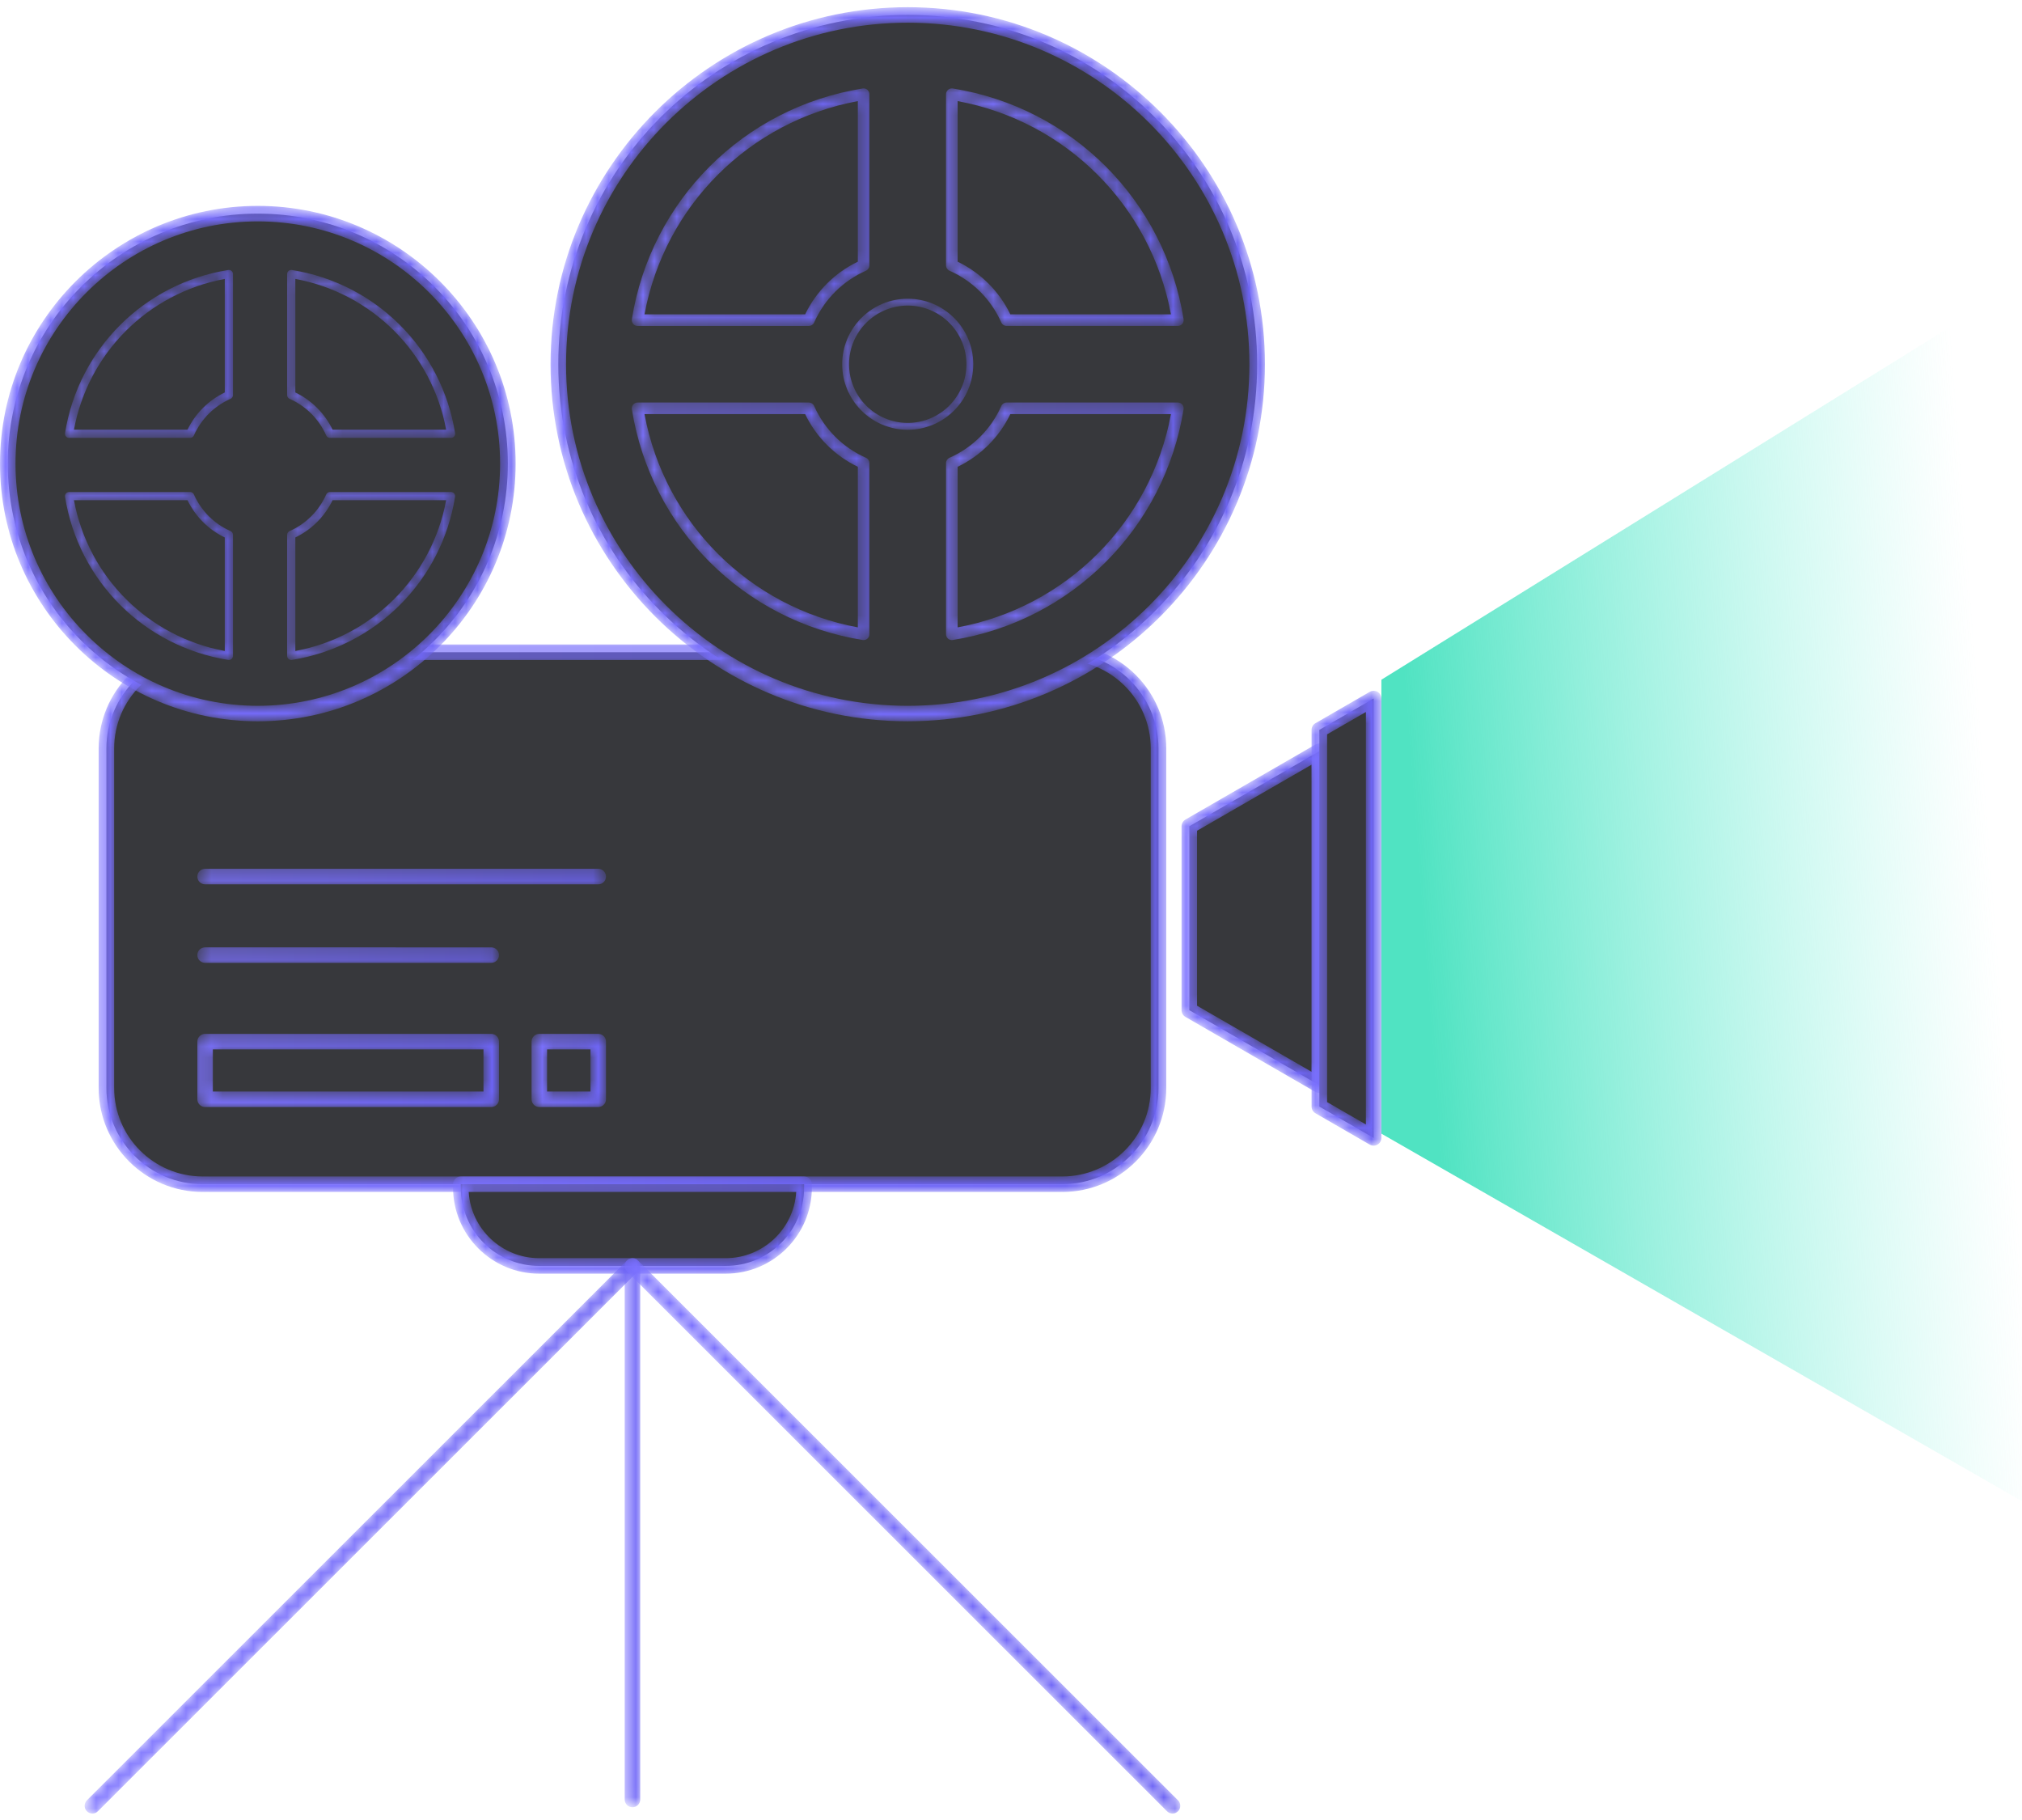 <?xml version="1.0" encoding="UTF-8" standalone="no"?>
<svg
   xmlns:dc="http://purl.org/dc/elements/1.1/"
   xmlns:cc="http://creativecommons.org/ns#"
   xmlns:rdf="http://www.w3.org/1999/02/22-rdf-syntax-ns#"
   xmlns:svg="http://www.w3.org/2000/svg"
   xmlns="http://www.w3.org/2000/svg"
   xmlns:xlink="http://www.w3.org/1999/xlink"
   xmlns:sodipodi="http://sodipodi.sourceforge.net/DTD/sodipodi-0.dtd"
   xmlns:inkscape="http://www.inkscape.org/namespaces/inkscape"
   inkscape:version="1.0 (4035a4fb49, 2020-05-01)"
   sodipodi:docname="camara-luz-modo-noc.svg"
   id="svg1417"
   version="1.1"
   viewBox="0 0 180 162"
   height="162"
   width="180">
  <sodipodi:namedview
     inkscape:current-layer="svg1417"
     inkscape:window-maximized="1"
     inkscape:window-y="-8"
     inkscape:window-x="-8"
     inkscape:cy="81"
     inkscape:cx="88.23591"
     inkscape:zoom="5.1049383"
     showgrid="false"
     id="namedview1419"
     inkscape:window-height="1017"
     inkscape:window-width="1920"
     inkscape:pageshadow="2"
     inkscape:pageopacity="0"
     guidetolerance="10"
     gridtolerance="10"
     objecttolerance="10"
     borderopacity="1"
     bordercolor="#666666"
     pagecolor="#ffffff" />
  <!-- Generator: Sketch 63.1 (92452) - https://sketch.com -->
  <title
     id="title1128">camara-modo-noc</title>
  <desc
     id="desc1130">Created with Sketch.</desc>
  <defs
     id="defs1264">
    <path
       id="path-1"
       d="m 9.707,0.312 c -5.102,0 -9.253,4.148 -9.253,9.246 v 0 30.237 c 0,5.098 4.151,9.247 9.253,9.247 v 0 h 76.533 c 5.102,0 9.253,-4.149 9.253,-9.247 v 0 -30.237 c 0,-5.098 -4.151,-9.246 -9.253,-9.246 v 0 z M 1.835,39.796 V 9.559 c 0,-4.337 3.532,-7.866 7.871,-7.866 v 0 h 76.533 c 4.34,0 7.872,3.529 7.872,7.866 v 0 30.237 c 0,4.338 -3.532,7.866 -7.872,7.866 v 0 H 9.707 c -4.34,0 -7.871,-3.529 -7.871,-7.866 z" />
    <linearGradient
       id="linearGradient-3"
       y2="0.5"
       x2="1"
       y1="0.5"
       x1="-3.3710137e-06">
      <stop
         id="stop1133"
         offset="0%"
         stop-color="#7C72FF" />
      <stop
         id="stop1135"
         offset="100%"
         stop-color="#6D64F4" />
    </linearGradient>
    <path
       id="path-4"
       d="m 32.119,0.573 c -17.533,0 -31.797,14.257 -31.797,31.782 v 0 c 0,17.525 14.264,31.781 31.797,31.781 v 0 c 17.533,0 31.798,-14.257 31.798,-31.781 v 0 c 0,-17.525 -14.265,-31.782 -31.798,-31.782 z M 1.703,32.355 C 1.703,15.592 15.348,1.954 32.119,1.954 v 0 c 16.772,0 30.416,13.638 30.416,30.402 v 0 c 0,16.763 -13.645,30.401 -30.416,30.401 v 0 c -16.771,0 -30.416,-13.638 -30.416,-30.401 z" />
    <linearGradient
       id="linearGradient-6"
       y2="0.5"
       x2="1"
       y1="0.5"
       x1="-5.0830554e-06">
      <stop
         id="stop1139"
         offset="0%"
         stop-color="#7C72FF" />
      <stop
         id="stop1141"
         offset="100%"
         stop-color="#6D64F4" />
    </linearGradient>
    <path
       id="path-7"
       d="m 0,23.269 c 0,12.648 10.295,22.939 22.95,22.939 v 0 c 12.656,0 22.951,-10.291 22.951,-22.939 v 0 c 0,-12.648 -10.295,-22.939 -22.951,-22.939 v 0 C 10.295,0.33 0,10.621 0,23.269 m 1.381,0 c 0,-11.887 9.675,-21.558 21.569,-21.558 v 0 c 11.893,0 21.569,9.671 21.569,21.558 v 0 c 0,11.887 -9.677,21.558 -21.569,21.558 v 0 c -11.893,0 -21.569,-9.671 -21.569,-21.558" />
    <linearGradient
       id="linearGradient-9"
       y2="0.5"
       x2="1"
       y1="0.5"
       x1="0">
      <stop
         id="stop1145"
         offset="0%"
         stop-color="#7C72FF" />
      <stop
         id="stop1147"
         offset="100%"
         stop-color="#6D64F4" />
    </linearGradient>
    <path
       id="path-10"
       d="m 0.019,6.102 c 0,3.216 2.618,5.832 5.835,5.832 v 0 c 3.217,0 5.835,-2.616 5.835,-5.832 v 0 c 0,-3.216 -2.618,-5.832 -5.835,-5.832 v 0 c -3.217,0 -5.835,2.616 -5.835,5.832 m 0.611,0 c 0,-2.88 2.343,-5.222 5.224,-5.222 v 0 c 2.881,0 5.225,2.342 5.225,5.222 v 0 c 0,2.88 -2.344,5.222 -5.225,5.222 v 0 c -2.881,0 -5.224,-2.343 -5.224,-5.222" />
    <linearGradient
       id="linearGradient-12"
       y2="0.5"
       x2="1"
       y1="0.5"
       x1="3.8427754e-07">
      <stop
         id="stop1151"
         offset="0%"
         stop-color="#7C72FF" />
      <stop
         id="stop1153"
         offset="100%"
         stop-color="#6D64F4" />
    </linearGradient>
    <path
       id="path-13"
       d="m 1.301,0.279 c -0.382,0 -0.691,0.309 -0.691,0.69 v 0 0.291 c 0,4.231 3.445,7.672 7.676,7.672 v 0 H 24.877 c 4.233,0 7.678,-3.441 7.678,-7.672 v 0 -0.291 c 0,-0.382 -0.309,-0.69 -0.691,-0.69 v 0 z M 2.004,1.659 h 29.157 c -0.206,3.284 -2.946,5.893 -6.284,5.893 v 0 H 8.286 c -3.336,0 -6.076,-2.609 -6.282,-5.893 z" />
    <linearGradient
       id="linearGradient-15"
       y2="0.5"
       x2="1"
       y1="0.5"
       x1="1.3993503e-05">
      <stop
         id="stop1157"
         offset="0%"
         stop-color="#7C72FF" />
      <stop
         id="stop1159"
         offset="100%"
         stop-color="#6D64F4" />
    </linearGradient>
    <path
       id="path-16"
       d="M 0.517,1.199 V 48.694 c 0,0.381 0.309,0.69 0.691,0.69 v 0 c 0.382,0 0.691,-0.309 0.691,-0.69 v 0 -47.495 c 0,-0.382 -0.309,-0.69 -0.691,-0.69 v 0 c -0.382,0 -0.691,0.308 -0.691,0.69" />
    <linearGradient
       id="linearGradient-18"
       y2="0.5"
       x2="1"
       y1="0.5"
       x1="-0">
      <stop
         id="stop1163"
         offset="0%"
         stop-color="#7C72FF" />
      <stop
         id="stop1165"
         offset="100%"
         stop-color="#6D64F4" />
    </linearGradient>
    <path
       id="path-19"
       d="M 48.766,0.71 0.69,48.766 c -0.27,0.27 -0.27,0.706 0,0.976 v 0 c 0.135,0.134 0.311,0.202 0.488,0.202 v 0 c 0.177,0 0.354,-0.067 0.488,-0.202 v 0 L 49.743,1.687 c 0.27,-0.27 0.27,-0.706 0,-0.976 v 0 c -0.135,-0.134 -0.311,-0.202 -0.488,-0.202 v 0 c -0.177,0 -0.354,0.067 -0.488,0.202" />
    <linearGradient
       id="linearGradient-21"
       y2="0.5"
       x2="1"
       y1="0.5"
       x1="1.9390627e-06">
      <stop
         id="stop1169"
         offset="0%"
         stop-color="#7C72FF" />
      <stop
         id="stop1171"
         offset="100%"
         stop-color="#6D64F4" />
    </linearGradient>
    <path
       id="path-22"
       d="m 0.719,0.71 c -0.27,0.27 -0.27,0.706 0,0.976 v 0 L 48.796,49.743 c 0.135,0.134 0.312,0.202 0.489,0.202 v 0 c 0.176,0 0.353,-0.067 0.488,-0.202 v 0 c 0.27,-0.27 0.27,-0.707 0,-0.976 v 0 L 1.696,0.71 C 1.561,0.576 1.384,0.508 1.208,0.508 v 0 c -0.177,0 -0.354,0.067 -0.488,0.202" />
    <linearGradient
       id="linearGradient-24"
       y2="0.5"
       x2="1"
       y1="0.5"
       x1="-4.2369093e-06">
      <stop
         id="stop1175"
         offset="0%"
         stop-color="#7C72FF" />
      <stop
         id="stop1177"
         offset="100%"
         stop-color="#6D64F4" />
    </linearGradient>
    <path
       id="path-25"
       d="m 0.962,0.394 c -0.382,0 -0.691,0.309 -0.691,0.69 v 0 5.132 c 0,0.381 0.308,0.69 0.691,0.69 v 0 H 26.433 c 0.382,0 0.691,-0.309 0.691,-0.69 v 0 -5.132 c 0,-0.382 -0.309,-0.69 -0.691,-0.69 v 0 z M 1.653,5.525 H 25.742 V 1.774 H 1.653 Z" />
    <linearGradient
       id="linearGradient-27"
       y2="0.5"
       x2="1"
       y1="0.5"
       x1="-2.3714094e-06">
      <stop
         id="stop1181"
         offset="0%"
         stop-color="#7C72FF" />
      <stop
         id="stop1183"
         offset="100%"
         stop-color="#6D64F4" />
    </linearGradient>
    <path
       id="path-28"
       d="m 1.245,0.394 c -0.382,0 -0.691,0.309 -0.691,0.69 v 0 5.132 c 0,0.381 0.309,0.69 0.691,0.69 v 0 h 5.245 c 0.382,0 0.691,-0.309 0.691,-0.69 v 0 -5.132 c 0,-0.382 -0.309,-0.69 -0.691,-0.69 v 0 z M 1.935,5.525 H 5.799 V 1.774 H 1.935 Z" />
    <linearGradient
       id="linearGradient-30"
       y2="0.5"
       x2="1"
       y1="0.5"
       x1="-1.9385092e-05">
      <stop
         id="stop1187"
         offset="0%"
         stop-color="#7C72FF" />
      <stop
         id="stop1189"
         offset="100%"
         stop-color="#6D64F4" />
    </linearGradient>
    <path
       id="path-31"
       d="m 0.962,0.375 c -0.382,0 -0.691,0.308 -0.691,0.69 v 0 c 0,0.381 0.308,0.69 0.691,0.69 v 0 H 26.433 c 0.382,0 0.691,-0.309 0.691,-0.69 v 0 c 0,-0.382 -0.309,-0.69 -0.691,-0.69 v 0 z" />
    <linearGradient
       id="linearGradient-33"
       y2="0.5"
       x2="1"
       y1="0.5"
       x1="-2.3714094e-06">
      <stop
         id="stop1193"
         offset="0%"
         stop-color="#7C72FF" />
      <stop
         id="stop1195"
         offset="100%"
         stop-color="#6D64F4" />
    </linearGradient>
    <path
       id="path-34"
       d="m 0.962,0.429 c -0.382,0 -0.691,0.309 -0.691,0.69 v 0 c 0,0.382 0.308,0.691 0.691,0.691 v 0 H 35.958 c 0.382,0 0.691,-0.309 0.691,-0.691 v 0 c 0,-0.381 -0.309,-0.69 -0.691,-0.69 v 0 z" />
    <linearGradient
       id="linearGradient-36"
       y2="0.5"
       x2="1"
       y1="0.5"
       x1="-1.7504931e-06">
      <stop
         id="stop1199"
         offset="0%"
         stop-color="#7C72FF" />
      <stop
         id="stop1201"
         offset="100%"
         stop-color="#6D64F4" />
    </linearGradient>
    <path
       id="path-37"
       d="M 12.04,0.25 0.464,6.93 C 0.252,7.054 0.12,7.282 0.12,7.528 v 0 16.37 c 0,0.247 0.132,0.474 0.345,0.597 v 0 L 12.04,31.176 c 0.106,0.061 0.226,0.092 0.345,0.092 v 0 c 0.118,0 0.238,-0.031 0.345,-0.092 v 0 c 0.213,-0.124 0.345,-0.352 0.345,-0.598 v 0 -29.73 c 0,-0.247 -0.133,-0.474 -0.345,-0.598 v 0 c -0.107,-0.061 -0.226,-0.092 -0.346,-0.092 v 0 c -0.119,0 -0.238,0.031 -0.345,0.092 z M 1.5,23.499 V 7.926 L 11.695,2.045 V 29.382 Z" />
    <linearGradient
       id="linearGradient-39"
       y2="0.5"
       x2="1"
       y1="0.5"
       x1="-1.9793315e-05">
      <stop
         id="stop1205"
         offset="0%"
         stop-color="#7C72FF" />
      <stop
         id="stop1207"
         offset="100%"
         stop-color="#6D64F4" />
    </linearGradient>
    <path
       id="path-40"
       d="M 5.343,0.683 0.509,3.474 C 0.295,3.596 0.163,3.825 0.163,4.071 v 0 33.527 c 0,0.247 0.132,0.475 0.345,0.598 v 0 l 4.834,2.791 c 0.107,0.061 0.227,0.092 0.346,0.092 v 0 c 0.119,0 0.239,-0.031 0.345,-0.092 v 0 C 6.247,40.864 6.379,40.636 6.379,40.389 v 0 -39.108 c 0,-0.247 -0.133,-0.474 -0.345,-0.598 v 0 C 5.928,0.622 5.808,0.591 5.689,0.591 v 0 c -0.12,0 -0.239,0.031 -0.346,0.092 z M 1.545,37.2 V 4.47 L 4.998,2.478 V 39.193 Z" />
    <linearGradient
       id="linearGradient-42"
       y2="0.5"
       x2="1"
       y1="0.5"
       x1="-6.2403378e-05">
      <stop
         id="stop1211"
         offset="0%"
         stop-color="#7C72FF" />
      <stop
         id="stop1213"
         offset="100%"
         stop-color="#6D64F4" />
    </linearGradient>
    <path
       id="path-43"
       d="m 0.476,0.242 c -0.115,0.099 -0.182,0.242 -0.182,0.393 v 0 15.237 c 0,0.204 0.121,0.389 0.308,0.472 v 0 c 2.063,0.911 3.702,2.548 4.613,4.611 v 0 c 0.081,0.187 0.268,0.307 0.471,0.307 v 0 H 20.932 c 0.151,0 0.295,-0.066 0.394,-0.181 v 0 c 0.097,-0.116 0.14,-0.268 0.117,-0.417 v 0 C 19.748,10.073 11.49,1.818 0.893,0.125 v 0 C 0.867,0.121 0.841,0.119 0.814,0.119 v 0 c -0.123,0 -0.243,0.043 -0.338,0.123 M 1.327,15.542 V 1.248 C 10.996,3.043 18.522,10.566 20.318,20.23 v 0 H 6.019 C 5.028,18.179 3.381,16.531 1.327,15.542" />
    <linearGradient
       id="linearGradient-45"
       y2="0.5"
       x2="1"
       y1="0.5"
       x1="4.6091018e-06">
      <stop
         id="stop1217"
         offset="0%"
         stop-color="#7C72FF" />
      <stop
         id="stop1219"
         offset="100%"
         stop-color="#6D64F4" />
    </linearGradient>
    <path
       id="path-46"
       d="M 21.066,0.125 C 10.468,1.818 2.209,10.073 0.514,20.665 v 0 c -0.024,0.149 0.019,0.301 0.117,0.417 v 0 c 0.099,0.115 0.242,0.181 0.394,0.181 v 0 H 16.269 c 0.205,0 0.39,-0.12 0.473,-0.307 v 0 c 0.912,-2.063 2.552,-3.7 4.614,-4.611 v 0 c 0.187,-0.083 0.307,-0.268 0.307,-0.472 v 0 -15.237 c 0,-0.151 -0.066,-0.294 -0.181,-0.393 v 0 C 21.387,0.162 21.267,0.119 21.144,0.119 v 0 c -0.026,0 -0.052,0.002 -0.078,0.006 M 20.631,1.248 V 15.542 c -2.053,0.988 -3.701,2.635 -4.692,4.688 v 0 H 1.639 C 3.435,10.565 10.961,3.043 20.631,1.248" />
    <linearGradient
       id="linearGradient-48"
       y2="0.5"
       x2="1"
       y1="0.5"
       x1="1.8026433e-06">
      <stop
         id="stop1223"
         offset="0%"
         stop-color="#7C72FF" />
      <stop
         id="stop1225"
         offset="100%"
         stop-color="#6D64F4" />
    </linearGradient>
    <path
       id="path-49"
       d="m 1.026,0.544 c -0.152,0 -0.295,0.067 -0.394,0.181 v 0 C 0.534,0.841 0.491,0.993 0.514,1.142 v 0 C 2.209,11.733 10.467,19.988 21.066,21.683 v 0 c 0.027,0.004 0.054,0.006 0.081,0.006 v 0 c 0.122,0 0.242,-0.044 0.335,-0.123 v 0 c 0.115,-0.099 0.181,-0.242 0.181,-0.394 v 0 -15.236 c 0,-0.205 -0.12,-0.39 -0.307,-0.473 v 0 C 19.293,4.553 17.654,2.915 16.741,0.852 v 0 C 16.658,0.665 16.474,0.544 16.269,0.544 v 0 z M 1.639,1.576 H 15.939 c 0.991,2.053 2.639,3.7 4.692,4.689 v 0 14.294 C 10.961,18.763 3.435,11.24 1.639,1.576 Z" />
    <linearGradient
       id="linearGradient-51"
       y2="0.5"
       x2="1"
       y1="0.5"
       x1="1.8026433e-06">
      <stop
         id="stop1229"
         offset="0%"
         stop-color="#7C72FF" />
      <stop
         id="stop1231"
         offset="100%"
         stop-color="#6D64F4" />
    </linearGradient>
    <path
       id="path-52"
       d="m 5.687,0.544 c -0.204,0 -0.39,0.121 -0.471,0.307 v 0 C 4.304,2.915 2.666,4.551 0.602,5.463 v 0 C 0.415,5.546 0.294,5.731 0.294,5.936 v 0 15.236 c 0,0.152 0.067,0.296 0.182,0.394 v 0 c 0.094,0.079 0.213,0.123 0.335,0.123 v 0 c 0.027,0 0.054,-0.003 0.082,-0.006 v 0 C 11.49,19.988 19.748,11.733 21.442,1.142 v 0 c 0.023,-0.149 -0.019,-0.302 -0.117,-0.417 v 0 c -0.099,-0.115 -0.243,-0.181 -0.394,-0.181 v 0 z M 1.327,6.265 C 3.381,5.276 5.028,3.629 6.019,1.576 v 0 H 20.318 C 18.523,11.24 10.996,18.763 1.327,20.559 v 0 z" />
    <linearGradient
       id="linearGradient-54"
       y2="0.5"
       x2="1"
       y1="0.5"
       x1="4.6091018e-06">
      <stop
         id="stop1235"
         offset="0%"
         stop-color="#7C72FF" />
      <stop
         id="stop1237"
         offset="100%"
         stop-color="#6D64F4" />
    </linearGradient>
    <path
       id="path-55"
       d="m 0.705,0.356 c -0.081,0.07 -0.128,0.171 -0.128,0.279 v 0 10.772 c 0,0.145 0.085,0.275 0.217,0.334 v 0 c 1.459,0.644 2.618,1.802 3.261,3.26 v 0 c 0.058,0.131 0.19,0.217 0.334,0.217 v 0 H 15.167 c 0.107,0 0.209,-0.047 0.279,-0.128 v 0 c 0.069,-0.081 0.099,-0.19 0.082,-0.295 v 0 C 14.329,7.307 8.492,1.471 0.999,0.273 v 0 c -0.019,-0.003 -0.037,-0.004 -0.056,-0.004 v 0 c -0.087,0 -0.172,0.03 -0.239,0.086 M 1.307,11.174 V 1.068 c 6.835,1.269 12.156,6.588 13.426,13.42 v 0 H 4.623 C 3.923,13.037 2.759,11.873 1.307,11.174" />
    <linearGradient
       id="linearGradient-57"
       y2="0.5"
       x2="1"
       y1="0.5"
       x1="-1.3497313e-05">
      <stop
         id="stop1241"
         offset="0%"
         stop-color="#7C72FF" />
      <stop
         id="stop1243"
         offset="100%"
         stop-color="#6D64F4" />
    </linearGradient>
    <path
       id="path-58"
       d="M 14.552,0.273 C 7.06,1.471 1.22,7.307 0.022,14.795 v 0 c -0.016,0.105 0.013,0.213 0.083,0.295 v 0 c 0.07,0.081 0.171,0.128 0.277,0.128 v 0 H 11.161 c 0.144,0 0.275,-0.086 0.334,-0.217 v 0 c 0.645,-1.459 1.804,-2.617 3.263,-3.26 v 0 c 0.132,-0.058 0.218,-0.189 0.218,-0.334 v 0 -10.772 c 0,-0.108 -0.047,-0.208 -0.129,-0.279 v 0 c -0.067,-0.056 -0.152,-0.086 -0.239,-0.086 v 0 c -0.019,0 -0.037,0.001 -0.056,0.004 M 14.244,1.068 V 11.174 c -1.45,0.699 -2.616,1.863 -3.317,3.314 v 0 H 0.817 C 2.087,7.656 7.408,2.337 14.244,1.068" />
    <linearGradient
       id="linearGradient-60"
       y2="0.5"
       x2="1"
       y1="0.5"
       x1="-1.1857783e-07">
      <stop
         id="stop1247"
         offset="0%"
         stop-color="#7C72FF" />
      <stop
         id="stop1249"
         offset="100%"
         stop-color="#6D64F4" />
    </linearGradient>
    <path
       id="path-61"
       d="m 0.383,0.186 c -0.106,0 -0.208,0.047 -0.277,0.129 v 0 C 0.036,0.396 0.006,0.503 0.022,0.609 v 0 C 1.22,8.097 7.059,13.933 14.552,15.131 v 0 c 0.019,0.003 0.038,0.004 0.058,0.004 v 0 c 0.086,0 0.171,-0.031 0.237,-0.087 v 0 c 0.081,-0.07 0.129,-0.171 0.129,-0.279 v 0 -10.771 c 0,-0.145 -0.086,-0.275 -0.218,-0.334 v 0 C 13.299,3.02 12.14,1.863 11.495,0.403 v 0 C 11.436,0.272 11.305,0.186 11.161,0.186 v 0 z M 0.817,0.916 H 10.927 c 0.701,1.452 1.866,2.617 3.317,3.315 v 0 V 14.337 C 7.408,13.067 2.087,7.748 0.817,0.916 Z" />
    <linearGradient
       id="linearGradient-63"
       y2="0.5"
       x2="1"
       y1="0.5"
       x1="-1.1857783e-07">
      <stop
         id="stop1253"
         offset="0%"
         stop-color="#7C72FF" />
      <stop
         id="stop1255"
         offset="100%"
         stop-color="#6D64F4" />
    </linearGradient>
    <path
       id="path-64"
       d="m 4.389,0.186 c -0.144,0 -0.276,0.086 -0.334,0.218 v 0 C 3.411,1.862 2.253,3.019 0.794,3.664 v 0 C 0.662,3.723 0.577,3.853 0.577,3.998 v 0 10.771 c 0,0.108 0.047,0.209 0.128,0.279 v 0 c 0.067,0.056 0.151,0.087 0.236,0.087 v 0 c 0.02,0 0.039,-0.002 0.058,-0.004 v 0 C 8.492,13.933 14.329,8.097 15.527,0.609 v 0 c 0.017,-0.106 -0.013,-0.213 -0.082,-0.295 v 0 C 15.376,0.233 15.274,0.186 15.167,0.186 v 0 z M 1.307,4.231 C 2.759,3.531 3.923,2.367 4.623,0.916 v 0 H 14.733 C 13.463,7.748 8.142,13.067 1.307,14.337 v 0 z" />
    <linearGradient
       id="linearGradient-66"
       y2="0.5"
       x2="1"
       y1="0.5"
       x1="-1.3497313e-05">
      <stop
         id="stop1259"
         offset="0%"
         stop-color="#7C72FF" />
      <stop
         id="stop1261"
         offset="100%"
         stop-color="#6D64F4" />
    </linearGradient>
    <linearGradient
       x1="0.601"
       y1="0.5"
       x2="0.049"
       y2="0.568"
       id="linearGradient-1">
      <stop
         stop-color="#88F3E2"
         stop-opacity="0"
         offset="0%"
         id="stop1427" />
      <stop
         stop-color="#50E3C2"
         offset="100%"
         id="stop1429" />
    </linearGradient>
    <linearGradient
       inkscape:collect="always"
       xlink:href="#linearGradient-1"
       id="linearGradient1443"
       x1="1054.657"
       y1="1725.337"
       x2="989.865"
       y2="1733.361"
       gradientTransform="scale(0.776,1.288)"
       gradientUnits="userSpaceOnUse" />
  </defs>
  <g
     fill-rule="evenodd"
     fill="none"
     stroke-width="1"
     stroke="none"
     id="GIFOS">
    <g
       transform="translate(-147,-2099)"
       id="16-UI-Kit-Modo-Nocturno">
      <g
         transform="translate(147,2099)"
         id="camara-modo-noc">
        <g
           id="Group-97">
          <path
             fill="#37383c"
             id="Fill-1"
             d="m 103.13,96.851 c 0,4.706 -3.853,8.557 -8.562,8.557 H 18.034 c -4.709,0 -8.562,-3.85 -8.562,-8.557 V 66.614 c 0,-4.706 3.853,-8.556 8.562,-8.556 h 76.534 c 4.709,0 8.562,3.85 8.562,8.556 z" />
          <g
             transform="translate(8.328,57.055)"
             id="Group-5">
            <mask
               fill="#ffffff"
               id="mask-2">
              <use
                 height="100%"
                 width="100%"
                 y="0"
                 x="0"
                 id="use1267"
                 xlink:href="#path-1" />
            </mask>
            <g
               id="Clip-4" />
            <path
               mask="url(#mask-2)"
               fill="url(#linearGradient-3)"
               id="Fill-3"
               d="m 9.707,0.312 c -5.102,0 -9.253,4.148 -9.253,9.246 v 0 30.237 c 0,5.098 4.151,9.247 9.253,9.247 v 0 h 76.533 c 5.102,0 9.253,-4.149 9.253,-9.247 v 0 -30.237 c 0,-5.098 -4.151,-9.246 -9.253,-9.246 v 0 z M 1.835,39.796 V 9.559 c 0,-4.337 3.532,-7.866 7.871,-7.866 v 0 h 76.533 c 4.34,0 7.872,3.529 7.872,7.866 v 0 30.237 c 0,4.338 -3.532,7.866 -7.872,7.866 v 0 H 9.707 c -4.34,0 -7.871,-3.529 -7.871,-7.866 z" />
          </g>
          <path
             fill="#37383c"
             id="Fill-6"
             d="m 111.914,32.422 c 0,17.171 -13.927,31.092 -31.107,31.092 -17.18,0 -31.107,-13.921 -31.107,-31.092 0,-17.171 13.927,-31.092 31.107,-31.092 17.18,0 31.107,13.92 31.107,31.092" />
          <g
             transform="translate(48.688,0.067)"
             id="Group-10">
            <mask
               fill="#ffffff"
               id="mask-5">
              <use
                 height="100%"
                 width="100%"
                 y="0"
                 x="0"
                 id="use1274"
                 xlink:href="#path-4" />
            </mask>
            <g
               id="Clip-9" />
            <path
               mask="url(#mask-5)"
               fill="url(#linearGradient-6)"
               id="Fill-8"
               d="m 32.119,0.573 c -17.533,0 -31.797,14.257 -31.797,31.782 v 0 c 0,17.525 14.264,31.781 31.797,31.781 v 0 c 17.533,0 31.798,-14.257 31.798,-31.781 v 0 c 0,-17.525 -14.265,-31.782 -31.798,-31.782 z M 1.703,32.355 C 1.703,15.592 15.348,1.954 32.119,1.954 v 0 c 16.772,0 30.416,13.638 30.416,30.402 v 0 c 0,16.763 -13.645,30.401 -30.416,30.401 v 0 c -16.771,0 -30.416,-13.638 -30.416,-30.401 z" />
          </g>
          <path
             fill="#37383c"
             id="Fill-11"
             d="m 45.21,41.265 c 0,12.288 -9.967,22.248 -22.26,22.248 -12.294,0 -22.259,-9.961 -22.259,-22.248 0,-12.288 9.965,-22.249 22.259,-22.249 12.294,0 22.26,9.961 22.26,22.249" />
          <g
             transform="translate(0,17.996)"
             id="Group-15">
            <mask
               fill="#ffffff"
               id="mask-8">
              <use
                 height="100%"
                 width="100%"
                 y="0"
                 x="0"
                 id="use1281"
                 xlink:href="#path-7" />
            </mask>
            <g
               id="Clip-14" />
            <path
               mask="url(#mask-8)"
               fill="url(#linearGradient-9)"
               id="Fill-13"
               d="m 0,23.269 c 0,12.648 10.295,22.939 22.95,22.939 v 0 c 12.656,0 22.951,-10.291 22.951,-22.939 v 0 c 0,-12.648 -10.295,-22.939 -22.951,-22.939 v 0 C 10.295,0.33 0,10.621 0,23.269 m 1.381,0 c 0,-11.887 9.675,-21.558 21.569,-21.558 v 0 c 11.893,0 21.569,9.671 21.569,21.558 v 0 c 0,11.887 -9.677,21.558 -21.569,21.558 v 0 c -11.893,0 -21.569,-9.671 -21.569,-21.558" />
          </g>
          <path
             fill="#37383c"
             id="Fill-16"
             d="m 86.336,32.422 c 0,3.053 -2.475,5.527 -5.53,5.527 -3.054,0 -5.53,-2.474 -5.53,-5.527 0,-3.052 2.476,-5.527 5.53,-5.527 3.054,0 5.53,2.474 5.53,5.527" />
          <g
             transform="translate(74.953,26.32)"
             id="Group-20">
            <mask
               fill="#ffffff"
               id="mask-11">
              <use
                 height="100%"
                 width="100%"
                 y="0"
                 x="0"
                 id="use1288"
                 xlink:href="#path-10" />
            </mask>
            <g
               id="Clip-19" />
            <path
               mask="url(#mask-11)"
               fill="url(#linearGradient-12)"
               id="Fill-18"
               d="m 0.019,6.102 c 0,3.216 2.618,5.832 5.835,5.832 v 0 c 3.217,0 5.835,-2.616 5.835,-5.832 v 0 c 0,-3.216 -2.618,-5.832 -5.835,-5.832 v 0 c -3.217,0 -5.835,2.616 -5.835,5.832 m 0.611,0 c 0,-2.88 2.343,-5.222 5.224,-5.222 v 0 c 2.881,0 5.225,2.342 5.225,5.222 v 0 c 0,2.88 -2.344,5.222 -5.225,5.222 v 0 c -2.881,0 -5.224,-2.343 -5.224,-5.222" />
          </g>
          <path
             fill="#37383c"
             id="Fill-21"
             d="m 41.02,105.407 v 0.291 c 0,3.857 3.127,6.982 6.985,6.982 h 16.592 c 3.86,0 6.987,-3.125 6.987,-6.982 v -0.291 z" />
          <g
             transform="translate(39.719,104.439)"
             id="Group-25">
            <mask
               fill="#ffffff"
               id="mask-14">
              <use
                 height="100%"
                 width="100%"
                 y="0"
                 x="0"
                 id="use1295"
                 xlink:href="#path-13" />
            </mask>
            <g
               id="Clip-24" />
            <path
               mask="url(#mask-14)"
               fill="url(#linearGradient-15)"
               id="Fill-23"
               d="m 1.301,0.279 c -0.382,0 -0.691,0.309 -0.691,0.69 v 0 0.291 c 0,4.231 3.445,7.672 7.676,7.672 v 0 H 24.877 c 4.233,0 7.678,-3.441 7.678,-7.672 v 0 -0.291 c 0,-0.382 -0.309,-0.69 -0.691,-0.69 v 0 z M 2.004,1.659 h 29.157 c -0.206,3.284 -2.946,5.893 -6.284,5.893 v 0 H 8.286 c -3.336,0 -6.076,-2.609 -6.282,-5.893 z" />
          </g>
          <g
             transform="translate(55.094,111.482)"
             id="Group-28">
            <mask
               fill="#ffffff"
               id="mask-17">
              <use
                 height="100%"
                 width="100%"
                 y="0"
                 x="0"
                 id="use1301"
                 xlink:href="#path-16" />
            </mask>
            <g
               id="Clip-27" />
            <path
               mask="url(#mask-17)"
               fill="url(#linearGradient-18)"
               id="Fill-26"
               d="M 0.517,1.199 V 48.694 c 0,0.381 0.309,0.69 0.691,0.69 v 0 c 0.382,0 0.691,-0.309 0.691,-0.69 v 0 -47.495 c 0,-0.382 -0.309,-0.69 -0.691,-0.69 v 0 c -0.382,0 -0.691,0.308 -0.691,0.69" />
          </g>
          <g
             transform="translate(7.047,111.482)"
             id="Group-31">
            <mask
               fill="#ffffff"
               id="mask-20">
              <use
                 height="100%"
                 width="100%"
                 y="0"
                 x="0"
                 id="use1307"
                 xlink:href="#path-19" />
            </mask>
            <g
               id="Clip-30" />
            <path
               mask="url(#mask-20)"
               fill="url(#linearGradient-21)"
               id="Fill-29"
               d="M 48.766,0.71 0.69,48.766 c -0.27,0.27 -0.27,0.706 0,0.976 v 0 c 0.135,0.134 0.311,0.202 0.488,0.202 v 0 c 0.177,0 0.354,-0.067 0.488,-0.202 v 0 L 49.743,1.687 c 0.27,-0.27 0.27,-0.706 0,-0.976 v 0 c -0.135,-0.134 -0.311,-0.202 -0.488,-0.202 v 0 c -0.177,0 -0.354,0.067 -0.488,0.202" />
          </g>
          <g
             transform="translate(55.094,111.482)"
             id="Group-34">
            <mask
               fill="#ffffff"
               id="mask-23">
              <use
                 height="100%"
                 width="100%"
                 y="0"
                 x="0"
                 id="use1313"
                 xlink:href="#path-22" />
            </mask>
            <g
               id="Clip-33" />
            <path
               mask="url(#mask-23)"
               fill="url(#linearGradient-24)"
               id="Fill-32"
               d="m 0.719,0.71 c -0.27,0.27 -0.27,0.706 0,0.976 v 0 L 48.796,49.743 c 0.135,0.134 0.312,0.202 0.489,0.202 v 0 c 0.176,0 0.353,-0.067 0.488,-0.202 v 0 c 0.27,-0.27 0.27,-0.707 0,-0.976 v 0 L 1.696,0.71 C 1.561,0.576 1.384,0.508 1.208,0.508 v 0 c -0.177,0 -0.354,0.067 -0.488,0.202" />
          </g>
          <g
             transform="translate(17.297,91.632)"
             id="Group-37">
            <mask
               fill="#ffffff"
               id="mask-26">
              <use
                 height="100%"
                 width="100%"
                 y="0"
                 x="0"
                 id="use1319"
                 xlink:href="#path-25" />
            </mask>
            <g
               id="Clip-36" />
            <path
               mask="url(#mask-26)"
               fill="url(#linearGradient-27)"
               id="Fill-35"
               d="m 0.962,0.394 c -0.382,0 -0.691,0.309 -0.691,0.69 v 0 5.132 c 0,0.381 0.308,0.69 0.691,0.69 v 0 H 26.433 c 0.382,0 0.691,-0.309 0.691,-0.69 v 0 -5.132 c 0,-0.382 -0.309,-0.69 -0.691,-0.69 v 0 z M 1.653,5.525 H 25.742 V 1.774 H 1.653 Z" />
          </g>
          <g
             transform="translate(46.766,91.632)"
             id="Group-40">
            <mask
               fill="#ffffff"
               id="mask-29">
              <use
                 height="100%"
                 width="100%"
                 y="0"
                 x="0"
                 id="use1325"
                 xlink:href="#path-28" />
            </mask>
            <g
               id="Clip-39" />
            <path
               mask="url(#mask-29)"
               fill="url(#linearGradient-30)"
               id="Fill-38"
               d="m 1.245,0.394 c -0.382,0 -0.691,0.309 -0.691,0.69 v 0 5.132 c 0,0.381 0.309,0.69 0.691,0.69 v 0 h 5.245 c 0.382,0 0.691,-0.309 0.691,-0.69 v 0 -5.132 c 0,-0.382 -0.309,-0.69 -0.691,-0.69 v 0 z M 1.935,5.525 H 5.799 V 1.774 H 1.935 Z" />
          </g>
          <g
             transform="translate(17.297,83.949)"
             id="Group-43">
            <mask
               fill="#ffffff"
               id="mask-32">
              <use
                 height="100%"
                 width="100%"
                 y="0"
                 x="0"
                 id="use1331"
                 xlink:href="#path-31" />
            </mask>
            <g
               id="Clip-42" />
            <path
               mask="url(#mask-32)"
               fill="url(#linearGradient-33)"
               id="Fill-41"
               d="m 0.962,0.375 c -0.382,0 -0.691,0.308 -0.691,0.69 v 0 c 0,0.381 0.308,0.69 0.691,0.69 v 0 H 26.433 c 0.382,0 0.691,-0.309 0.691,-0.69 v 0 c 0,-0.382 -0.309,-0.69 -0.691,-0.69 v 0 z" />
          </g>
          <g
             transform="translate(17.297,76.905)"
             id="Group-46">
            <mask
               fill="#ffffff"
               id="mask-35">
              <use
                 height="100%"
                 width="100%"
                 y="0"
                 x="0"
                 id="use1337"
                 xlink:href="#path-34" />
            </mask>
            <g
               id="Clip-45" />
            <path
               mask="url(#mask-35)"
               fill="url(#linearGradient-36)"
               id="Fill-44"
               d="m 0.962,0.429 c -0.382,0 -0.691,0.309 -0.691,0.69 v 0 c 0,0.382 0.308,0.691 0.691,0.691 v 0 H 35.958 c 0.382,0 0.691,-0.309 0.691,-0.691 v 0 c 0,-0.381 -0.309,-0.69 -0.691,-0.69 v 0 z" />
          </g>
          <polygon
             points="117.448,66.868 105.873,73.548 105.873,89.917 117.448,96.597 "
             fill="#37383c"
             id="Fill-47" />
          <g
             transform="translate(105.062,66.02)"
             id="Group-51">
            <mask
               fill="#ffffff"
               id="mask-38">
              <use
                 height="100%"
                 width="100%"
                 y="0"
                 x="0"
                 id="use1344"
                 xlink:href="#path-37" />
            </mask>
            <g
               id="Clip-50" />
            <path
               mask="url(#mask-38)"
               fill="url(#linearGradient-39)"
               id="Fill-49"
               d="M 12.04,0.25 0.464,6.93 C 0.252,7.054 0.12,7.282 0.12,7.528 v 0 16.37 c 0,0.247 0.132,0.474 0.345,0.597 v 0 L 12.04,31.176 c 0.106,0.061 0.226,0.092 0.345,0.092 v 0 c 0.118,0 0.238,-0.031 0.345,-0.092 v 0 c 0.213,-0.124 0.345,-0.352 0.345,-0.598 v 0 -29.73 c 0,-0.247 -0.133,-0.474 -0.345,-0.598 v 0 c -0.107,-0.061 -0.226,-0.092 -0.346,-0.092 v 0 c -0.119,0 -0.238,0.031 -0.345,0.092 z M 1.5,23.499 V 7.926 L 11.695,2.045 V 29.382 Z" />
          </g>
          <polygon
             points="122.282,62.178 117.447,64.968 117.447,98.495 122.282,101.286 "
             fill="#37383c"
             id="Fill-52" />
          <g
             transform="translate(116.594,60.897)"
             id="Group-56">
            <mask
               fill="#ffffff"
               id="mask-41">
              <use
                 height="100%"
                 width="100%"
                 y="0"
                 x="0"
                 id="use1351"
                 xlink:href="#path-40" />
            </mask>
            <g
               id="Clip-55" />
            <path
               mask="url(#mask-41)"
               fill="url(#linearGradient-42)"
               id="Fill-54"
               d="M 5.343,0.683 0.509,3.474 C 0.295,3.596 0.163,3.825 0.163,4.071 v 0 33.527 c 0,0.247 0.132,0.475 0.345,0.598 v 0 l 4.834,2.791 c 0.107,0.061 0.227,0.092 0.346,0.092 v 0 c 0.119,0 0.239,-0.031 0.345,-0.092 v 0 C 6.247,40.864 6.379,40.636 6.379,40.389 v 0 -39.108 c 0,-0.247 -0.133,-0.474 -0.345,-0.598 v 0 C 5.928,0.622 5.808,0.591 5.689,0.591 v 0 c -0.12,0 -0.239,0.031 -0.346,0.092 z M 1.545,37.2 V 4.47 L 4.998,2.478 V 39.193 Z" />
          </g>
          <path
             fill="#37383c"
             id="Fill-57"
             d="M 84.733,8.386 V 23.622 c 2.173,0.959 3.917,2.703 4.876,4.875 H 104.853 C 103.206,18.192 95.042,10.033 84.733,8.386" />
          <g
             transform="translate(83.922,7.751)"
             id="Group-61">
            <mask
               fill="#ffffff"
               id="mask-44">
              <use
                 height="100%"
                 width="100%"
                 y="0"
                 x="0"
                 id="use1358"
                 xlink:href="#path-43" />
            </mask>
            <g
               id="Clip-60" />
            <path
               mask="url(#mask-44)"
               fill="url(#linearGradient-45)"
               id="Fill-59"
               d="m 0.476,0.242 c -0.115,0.099 -0.182,0.242 -0.182,0.393 v 0 15.237 c 0,0.204 0.121,0.389 0.308,0.472 v 0 c 2.063,0.911 3.702,2.548 4.613,4.611 v 0 c 0.081,0.187 0.268,0.307 0.471,0.307 v 0 H 20.932 c 0.151,0 0.295,-0.066 0.394,-0.181 v 0 c 0.097,-0.116 0.14,-0.268 0.117,-0.417 v 0 C 19.748,10.073 11.49,1.818 0.893,0.125 v 0 C 0.867,0.121 0.841,0.119 0.814,0.119 v 0 c -0.123,0 -0.243,0.043 -0.338,0.123 M 1.327,15.542 V 1.248 C 10.996,3.043 18.522,10.566 20.318,20.23 v 0 H 6.019 C 5.028,18.179 3.381,16.531 1.327,15.542" />
          </g>
          <path
             fill="#37383c"
             id="Fill-62"
             d="M 76.881,8.386 C 66.571,10.033 58.408,18.192 56.759,28.497 h 15.244 c 0.961,-2.171 2.705,-3.916 4.878,-4.875 z" />
          <g
             transform="translate(55.734,7.751)"
             id="Group-66">
            <mask
               fill="#ffffff"
               id="mask-47">
              <use
                 height="100%"
                 width="100%"
                 y="0"
                 x="0"
                 id="use1365"
                 xlink:href="#path-46" />
            </mask>
            <g
               id="Clip-65" />
            <path
               mask="url(#mask-47)"
               fill="url(#linearGradient-48)"
               id="Fill-64"
               d="M 21.066,0.125 C 10.468,1.818 2.209,10.073 0.514,20.665 v 0 c -0.024,0.149 0.019,0.301 0.117,0.417 v 0 c 0.099,0.115 0.242,0.181 0.394,0.181 v 0 H 16.269 c 0.205,0 0.39,-0.12 0.473,-0.307 v 0 c 0.912,-2.063 2.552,-3.7 4.614,-4.611 v 0 c 0.187,-0.083 0.307,-0.268 0.307,-0.472 v 0 -15.237 c 0,-0.151 -0.066,-0.294 -0.181,-0.393 v 0 C 21.387,0.162 21.267,0.119 21.144,0.119 v 0 c -0.026,0 -0.052,0.002 -0.078,0.006 M 20.631,1.248 V 15.542 c -2.053,0.988 -3.701,2.635 -4.692,4.688 v 0 H 1.639 C 3.435,10.565 10.961,3.043 20.631,1.248" />
          </g>
          <path
             fill="#37383c"
             id="Fill-67"
             d="M 72.003,36.345 H 56.759 c 1.648,10.306 9.812,18.464 20.122,20.112 V 41.22 C 74.708,40.26 72.964,38.517 72.003,36.345" />
          <g
             transform="translate(55.734,35.285)"
             id="Group-71">
            <mask
               fill="#ffffff"
               id="mask-50">
              <use
                 height="100%"
                 width="100%"
                 y="0"
                 x="0"
                 id="use1372"
                 xlink:href="#path-49" />
            </mask>
            <g
               id="Clip-70" />
            <path
               mask="url(#mask-50)"
               fill="url(#linearGradient-51)"
               id="Fill-69"
               d="m 1.026,0.544 c -0.152,0 -0.295,0.067 -0.394,0.181 v 0 C 0.534,0.841 0.491,0.993 0.514,1.142 v 0 C 2.209,11.733 10.467,19.988 21.066,21.683 v 0 c 0.027,0.004 0.054,0.006 0.081,0.006 v 0 c 0.122,0 0.242,-0.044 0.335,-0.123 v 0 c 0.115,-0.099 0.181,-0.242 0.181,-0.394 v 0 -15.236 c 0,-0.205 -0.12,-0.39 -0.307,-0.473 v 0 C 19.293,4.553 17.654,2.915 16.741,0.852 v 0 C 16.658,0.665 16.474,0.544 16.269,0.544 v 0 z M 1.639,1.576 H 15.939 c 0.991,2.053 2.639,3.7 4.692,4.689 v 0 14.294 C 10.961,18.763 3.435,11.24 1.639,1.576 Z" />
          </g>
          <path
             fill="#37383c"
             id="Fill-72"
             d="M 84.733,56.457 C 95.042,54.809 103.206,46.65 104.853,36.345 H 89.609 c -0.959,2.172 -2.703,3.916 -4.876,4.875 z" />
          <g
             transform="translate(83.922,35.285)"
             id="Group-76">
            <mask
               fill="#ffffff"
               id="mask-53">
              <use
                 height="100%"
                 width="100%"
                 y="0"
                 x="0"
                 id="use1379"
                 xlink:href="#path-52" />
            </mask>
            <g
               id="Clip-75" />
            <path
               mask="url(#mask-53)"
               fill="url(#linearGradient-54)"
               id="Fill-74"
               d="m 5.687,0.544 c -0.204,0 -0.39,0.121 -0.471,0.307 v 0 C 4.304,2.915 2.666,4.551 0.602,5.463 v 0 C 0.415,5.546 0.294,5.731 0.294,5.936 v 0 15.236 c 0,0.152 0.067,0.296 0.182,0.394 v 0 c 0.094,0.079 0.213,0.123 0.335,0.123 v 0 c 0.027,0 0.054,-0.003 0.082,-0.006 v 0 C 11.49,19.988 19.748,11.733 21.442,1.142 v 0 c 0.023,-0.149 -0.019,-0.302 -0.117,-0.417 v 0 c -0.099,-0.115 -0.243,-0.181 -0.394,-0.181 v 0 z M 1.327,6.265 C 3.381,5.276 5.028,3.629 6.019,1.576 v 0 H 20.318 C 18.523,11.24 10.996,18.763 1.327,20.559 v 0 z" />
          </g>
          <path
             fill="#37383c"
             id="Fill-77"
             d="m 25.926,24.393 v 10.772 c 1.536,0.678 2.77,1.911 3.448,3.446 H 40.152 C 38.986,31.327 33.214,25.557 25.926,24.393" />
          <g
             transform="translate(24.984,23.759)"
             id="Group-81">
            <mask
               fill="#ffffff"
               id="mask-56">
              <use
                 height="100%"
                 width="100%"
                 y="0"
                 x="0"
                 id="use1386"
                 xlink:href="#path-55" />
            </mask>
            <g
               id="Clip-80" />
            <path
               mask="url(#mask-56)"
               fill="url(#linearGradient-57)"
               id="Fill-79"
               d="m 0.705,0.356 c -0.081,0.07 -0.128,0.171 -0.128,0.279 v 0 10.772 c 0,0.145 0.085,0.275 0.217,0.334 v 0 c 1.459,0.644 2.618,1.802 3.261,3.26 v 0 c 0.058,0.131 0.19,0.217 0.334,0.217 v 0 H 15.167 c 0.107,0 0.209,-0.047 0.279,-0.128 v 0 c 0.069,-0.081 0.099,-0.19 0.082,-0.295 v 0 C 14.329,7.307 8.492,1.471 0.999,0.273 v 0 c -0.019,-0.003 -0.037,-0.004 -0.056,-0.004 v 0 c -0.087,0 -0.172,0.03 -0.239,0.086 M 1.307,11.174 V 1.068 c 6.835,1.269 12.156,6.588 13.426,13.42 v 0 H 4.623 C 3.923,13.037 2.759,11.873 1.307,11.174" />
          </g>
          <path
             fill="#37383c"
             id="Fill-82"
             d="M 20.375,24.393 C 13.086,25.557 7.314,31.327 6.149,38.612 H 16.927 c 0.679,-1.535 1.912,-2.768 3.448,-3.446 z" />
          <g
             transform="translate(5.766,23.759)"
             id="Group-86">
            <mask
               fill="#ffffff"
               id="mask-59">
              <use
                 height="100%"
                 width="100%"
                 y="0"
                 x="0"
                 id="use1393"
                 xlink:href="#path-58" />
            </mask>
            <g
               id="Clip-85" />
            <path
               mask="url(#mask-59)"
               fill="url(#linearGradient-60)"
               id="Fill-84"
               d="M 14.552,0.273 C 7.06,1.471 1.22,7.307 0.022,14.795 v 0 c -0.016,0.105 0.013,0.213 0.083,0.295 v 0 c 0.07,0.081 0.171,0.128 0.277,0.128 v 0 H 11.161 c 0.144,0 0.275,-0.086 0.334,-0.217 v 0 c 0.645,-1.459 1.804,-2.617 3.263,-3.26 v 0 c 0.132,-0.058 0.218,-0.189 0.218,-0.334 v 0 -10.772 c 0,-0.108 -0.047,-0.208 -0.129,-0.279 v 0 c -0.067,-0.056 -0.152,-0.086 -0.239,-0.086 v 0 c -0.019,0 -0.037,0.001 -0.056,0.004 M 14.244,1.068 V 11.174 c -1.45,0.699 -2.616,1.863 -3.317,3.314 v 0 H 0.817 C 2.087,7.656 7.408,2.337 14.244,1.068" />
          </g>
          <path
             fill="#37383c"
             id="Fill-87"
             d="M 16.927,44.16 H 6.149 C 7.315,51.445 13.086,57.214 20.375,58.379 V 47.607 C 18.838,46.928 17.606,45.695 16.927,44.16" />
          <g
             transform="translate(5.766,43.609)"
             id="Group-91">
            <mask
               fill="#ffffff"
               id="mask-62">
              <use
                 height="100%"
                 width="100%"
                 y="0"
                 x="0"
                 id="use1400"
                 xlink:href="#path-61" />
            </mask>
            <g
               id="Clip-90" />
            <path
               mask="url(#mask-62)"
               fill="url(#linearGradient-63)"
               id="Fill-89"
               d="m 0.383,0.186 c -0.106,0 -0.208,0.047 -0.277,0.129 v 0 C 0.036,0.396 0.006,0.503 0.022,0.609 v 0 C 1.22,8.097 7.059,13.933 14.552,15.131 v 0 c 0.019,0.003 0.038,0.004 0.058,0.004 v 0 c 0.086,0 0.171,-0.031 0.237,-0.087 v 0 c 0.081,-0.07 0.129,-0.171 0.129,-0.279 v 0 -10.771 c 0,-0.145 -0.086,-0.275 -0.218,-0.334 v 0 C 13.299,3.02 12.14,1.863 11.495,0.403 v 0 C 11.436,0.272 11.305,0.186 11.161,0.186 v 0 z M 0.817,0.916 H 10.927 c 0.701,1.452 1.866,2.617 3.317,3.315 v 0 V 14.337 C 7.408,13.067 2.087,7.748 0.817,0.916 Z" />
          </g>
          <path
             fill="#37383c"
             id="Fill-92"
             d="M 25.926,58.379 C 33.214,57.214 38.986,51.446 40.152,44.16 H 29.374 c -0.678,1.535 -1.912,2.768 -3.448,3.447 z" />
          <g
             transform="translate(24.984,43.609)"
             id="Group-96">
            <mask
               fill="#ffffff"
               id="mask-65">
              <use
                 height="100%"
                 width="100%"
                 y="0"
                 x="0"
                 id="use1407"
                 xlink:href="#path-64" />
            </mask>
            <g
               id="Clip-95" />
            <path
               mask="url(#mask-65)"
               fill="url(#linearGradient-66)"
               id="Fill-94"
               d="m 4.389,0.186 c -0.144,0 -0.276,0.086 -0.334,0.218 v 0 C 3.411,1.862 2.253,3.019 0.794,3.664 v 0 C 0.662,3.723 0.577,3.853 0.577,3.998 v 0 10.771 c 0,0.108 0.047,0.209 0.128,0.279 v 0 c 0.067,0.056 0.151,0.087 0.236,0.087 v 0 c 0.02,0 0.039,-0.002 0.058,-0.004 v 0 C 8.492,13.933 14.329,8.097 15.527,0.609 v 0 c 0.017,-0.106 -0.013,-0.213 -0.082,-0.295 v 0 C 15.376,0.233 15.274,0.186 15.167,0.186 v 0 z M 1.307,4.231 C 2.759,3.531 3.923,2.367 4.623,0.916 v 0 H 14.733 C 13.463,7.748 8.142,13.067 1.307,14.337 v 0 z" />
          </g>
        </g>
      </g>
    </g>
  </g>
  <polygon
     id="element-luz-camara"
     points="855,2298 764,2245.112 764,2204.173 855,2147 "
     style="fill:url(#linearGradient1443);fill-rule:nonzero;stroke:none;stroke-width:1"
     transform="matrix(1,0,0,0.987,-641.027,-2115.017)" />
</svg>
